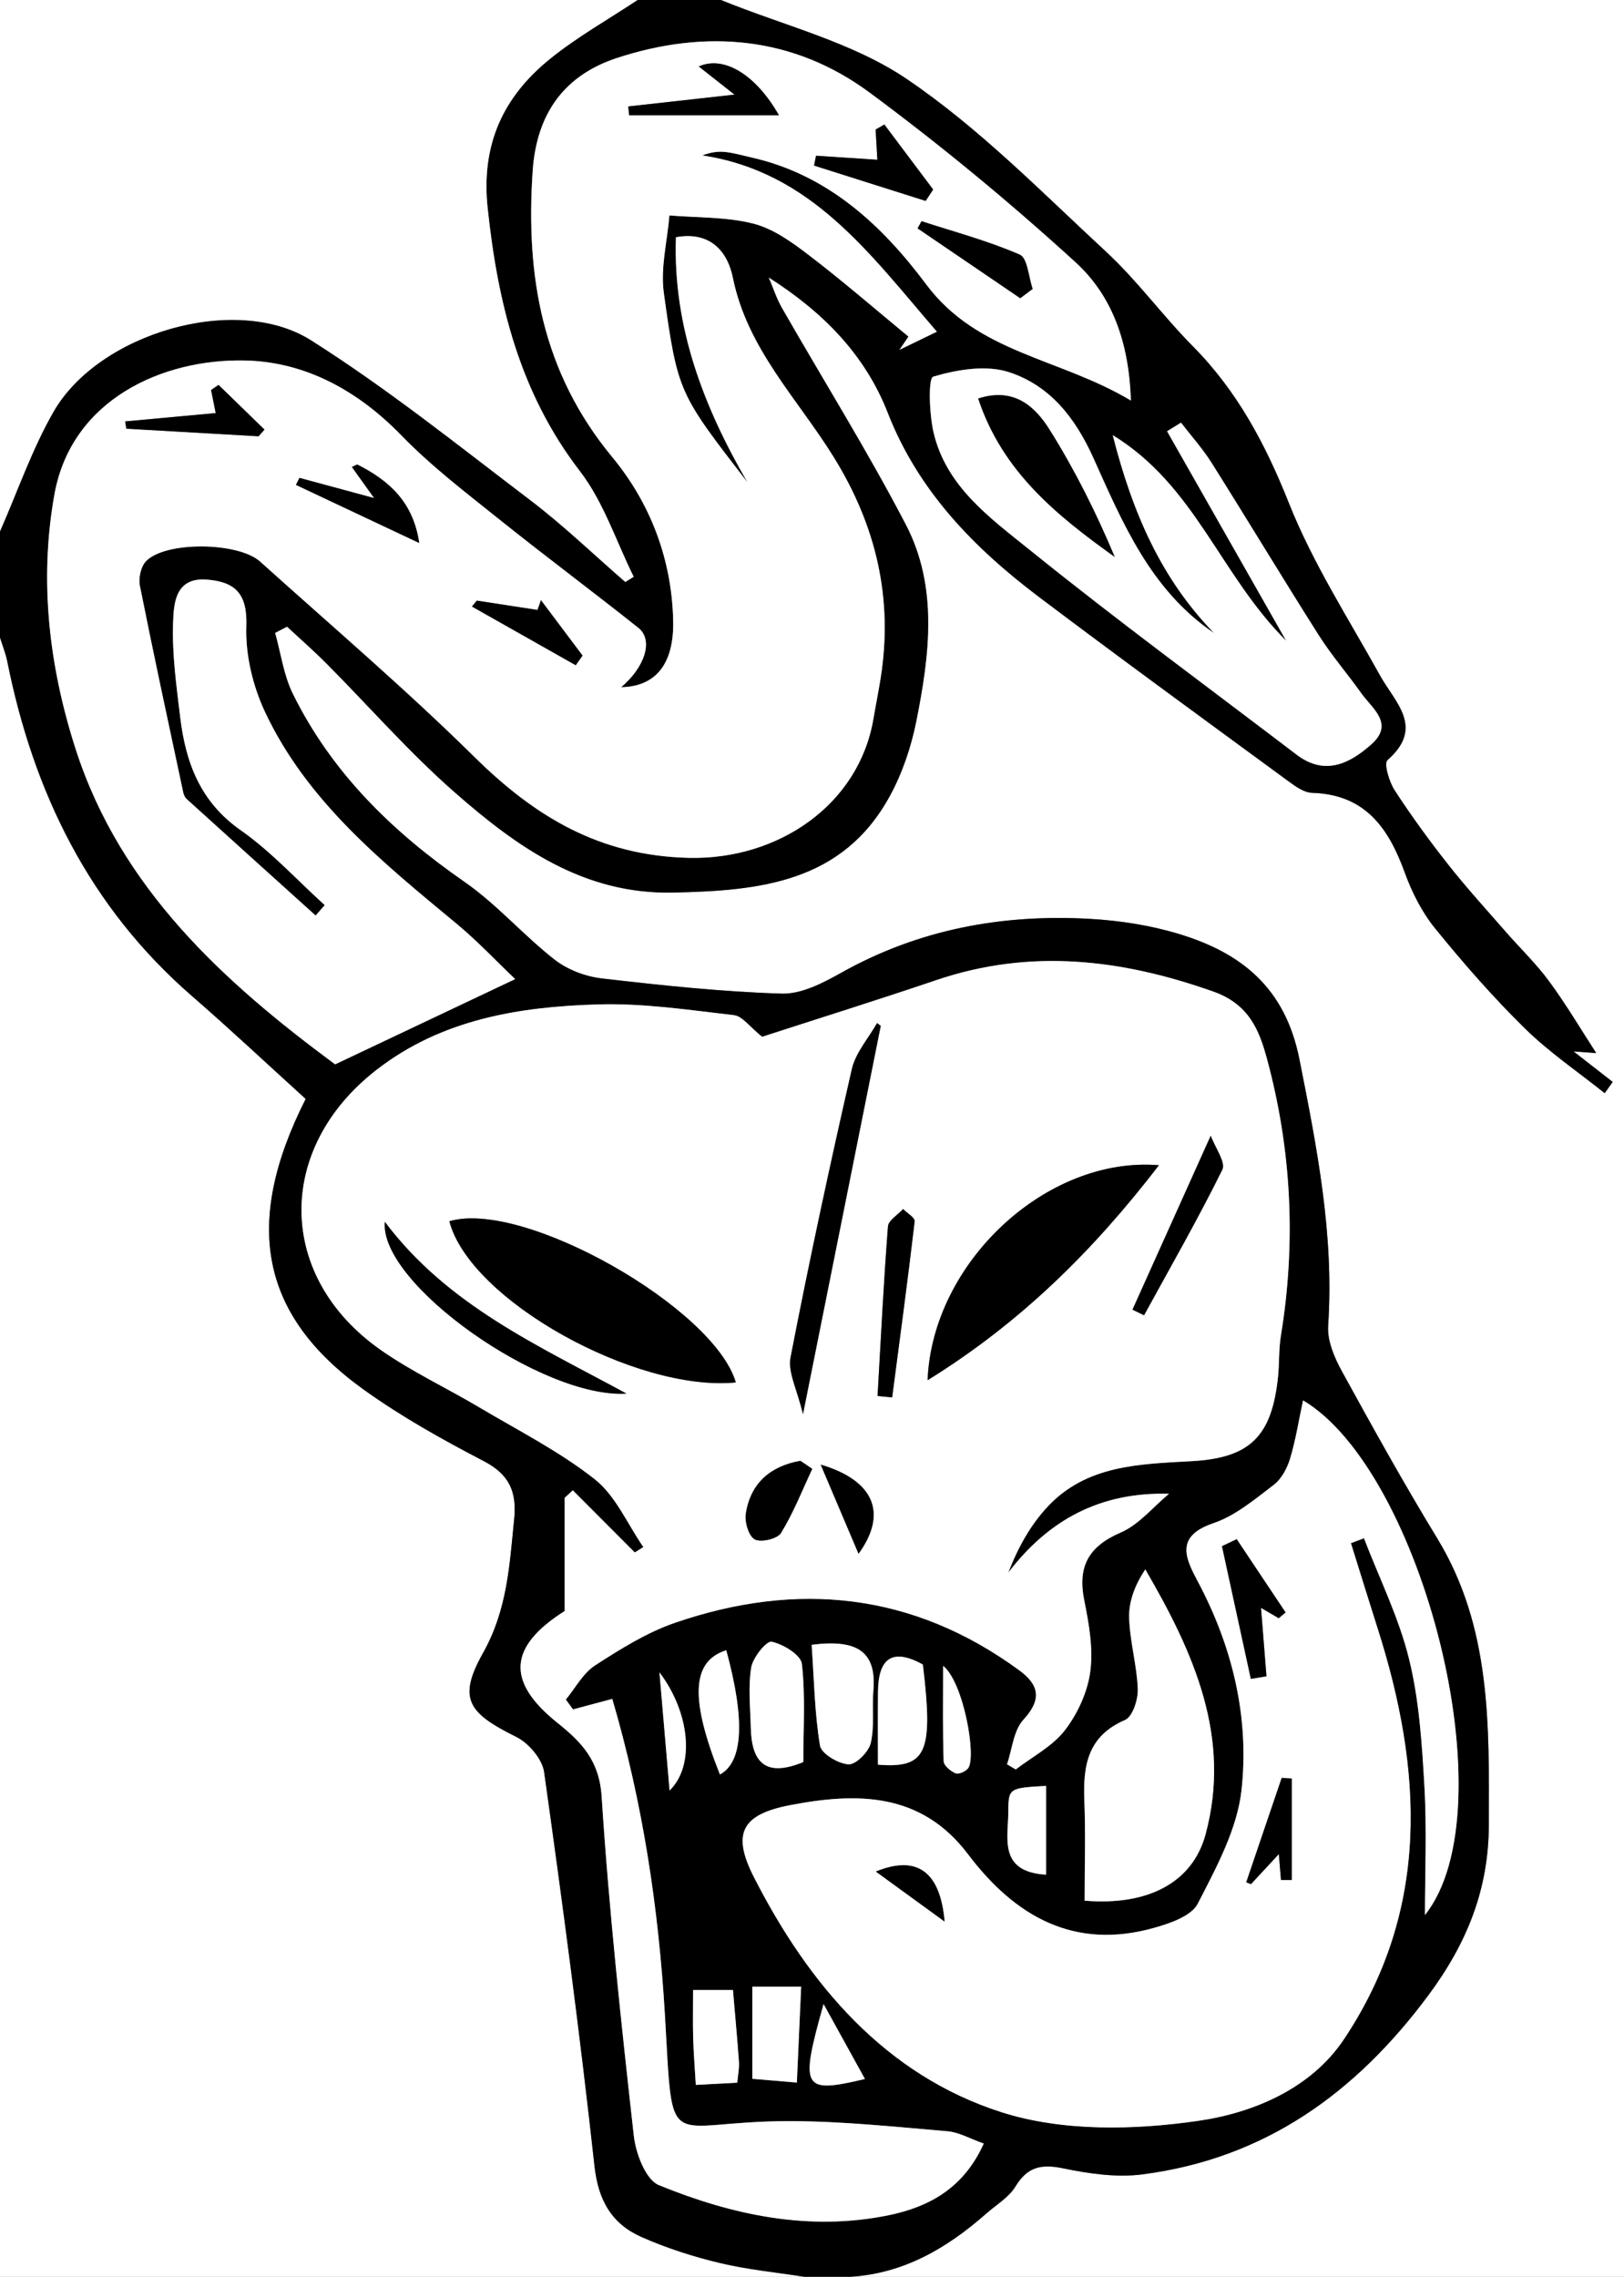 <?xml version="1.0" encoding="utf-8"?>
<!-- Generator: Adobe Illustrator 16.0.0, SVG Export Plug-In . SVG Version: 6.00 Build 0)  -->
<!DOCTYPE svg PUBLIC "-//W3C//DTD SVG 1.1//EN" "http://www.w3.org/Graphics/SVG/1.1/DTD/svg11.dtd">
<svg version="1.1" id="Layer_1" xmlns="http://www.w3.org/2000/svg" xmlns:xlink="http://www.w3.org/1999/xlink" x="0px" y="0px"
	 width="160.522px" height="225.031px" viewBox="0 0 160.522 225.031" enable-background="new 0 0 160.522 225.031"
	 xml:space="preserve">
<rect x="0" y="0" width="160.522" height="225.031" fill="#808080" stroke="none"/>
<g>
	<path fill-rule="evenodd" clip-rule="evenodd" fill="#FFFFFF" d="M71.26,0c29.754,0,59.509,0,89.263,0
		c0,75.011,0,150.021,0,225.031c-25.504,0-51.007,0-76.511,0c5.31-0.313,9.596-2.835,13.467-6.245
		c0.993-0.875,2.238-1.604,2.896-2.688c1.188-1.958,2.567-2.229,4.715-1.786c2.538,0.523,5.251,0.925,7.789,0.601
		c12.108-1.55,21.122-8.028,28.314-17.722c3.804-5.126,5.951-10.435,5.968-16.832c0.024-9.781,0.266-19.507-5.109-28.326
		c-3.299-5.413-6.38-10.962-9.428-16.521c-0.739-1.349-1.444-3.012-1.346-4.475c0.602-8.971-1.103-17.603-2.84-26.341
		c-1.405-7.073-5.729-10.515-11.922-12.39c-2.834-0.857-5.854-1.325-8.816-1.49c-8.644-0.484-16.891,1.032-24.552,5.331
		c-1.802,1.011-3.934,2.122-5.88,2.062c-5.936-0.185-11.867-0.818-17.774-1.502c-1.619-0.188-3.393-0.854-4.667-1.848
		c-3.097-2.418-5.721-5.478-8.933-7.706c-7.107-4.927-13.11-10.775-16.958-18.583c-0.91-1.846-1.185-4.004-1.751-6.02
		c0.397-0.205,0.794-0.411,1.191-0.616c1.308,1.22,2.656,2.399,3.915,3.666c4.221,4.246,8.177,8.789,12.668,12.723
		c6.141,5.379,12.687,10.083,21.572,9.895c8.577-0.182,16.749-0.985,21.423-9.546c1.236-2.265,2.104-4.836,2.61-7.373
		c1.308-6.543,2.182-13.273-1.038-19.456c-3.795-7.286-8.161-14.274-12.245-21.412c-0.541-0.945-0.877-2.008-1.309-3.018
		c5.408,3.44,9.55,7.661,11.791,13.409c3.007,7.708,8.533,13.353,14.961,18.201c8.165,6.159,16.436,12.18,24.682,18.231
		c0.679,0.499,1.511,1.085,2.288,1.108c5.235,0.151,7.557,3.465,9.155,7.874c0.71,1.959,1.706,3.927,3.012,5.534
		c2.785,3.43,5.71,6.776,8.859,9.87c2.406,2.364,5.246,4.287,7.894,6.406c0.263-0.371,0.526-0.741,0.79-1.112
		c-1.191-0.928-2.383-1.856-3.867-3.013c1.29,0.093,2.14,0.155,2.237,0.161c-1.469-2.263-2.943-4.759-4.65-7.086
		c-1.283-1.75-2.876-3.273-4.309-4.917c-1.898-2.178-3.851-4.315-5.638-6.582c-1.877-2.379-3.67-4.835-5.32-7.374
		c-0.551-0.845-1.09-2.666-0.716-2.994c3.692-3.245,0.767-5.661-0.739-8.372c-3.12-5.62-6.646-11.099-9.005-17.034
		c-2.31-5.81-5.091-11.05-9.49-15.495c-2.974-3.004-5.487-6.484-8.58-9.347c-6.385-5.909-12.556-12.235-19.704-17.074
		C84.218,4.148,77.432,2.528,71.26,0z"/>
	<path fill-rule="evenodd" clip-rule="evenodd" fill="#FFFFFF" d="M79.511,225.031c-26.462,0-52.925,0-79.511,0
		c0-54.008,0-108.015,0-162.022c0.245,0.795,0.562,1.577,0.725,2.388C3.32,78.341,8.843,89.648,18.974,98.445
		c3.83,3.326,7.528,6.804,11.242,10.172c-6.228,12.32-4.484,21.388,5.727,28.723c3.733,2.682,7.797,4.948,11.881,7.076
		c2.531,1.319,3.271,3.038,3,5.722c-0.459,4.546-0.671,8.954-3.07,13.225c-2.552,4.542-1.474,5.953,3.286,8.31
		c1.222,0.604,2.565,2.188,2.747,3.479c1.821,12.958,3.549,25.933,4.977,38.939c0.375,3.415,1.722,5.718,4.658,7.014
		c2.473,1.092,5.092,1.933,7.724,2.563C73.885,224.322,76.718,224.593,79.511,225.031z"/>
	<path fill-rule="evenodd" clip-rule="evenodd" d="M79.511,225.031c-2.793-0.438-5.626-0.709-8.367-1.365
		c-2.632-0.63-5.251-1.471-7.724-2.563c-2.936-1.296-4.283-3.599-4.658-7.014c-1.428-13.007-3.155-25.981-4.977-38.939
		c-0.182-1.29-1.525-2.875-2.747-3.479c-4.759-2.356-5.837-3.768-3.286-8.31c2.399-4.271,2.611-8.679,3.07-13.225
		c0.271-2.684-0.469-4.402-3-5.722c-4.084-2.128-8.148-4.395-11.881-7.076c-10.21-7.335-11.955-16.402-5.727-28.723
		c-3.713-3.368-7.412-6.846-11.242-10.172C8.843,89.648,3.32,78.341,0.725,65.397C0.562,64.585,0.245,63.804,0,63.009
		c0-3.5,0-7,0-10.501c1.74-3.951,3.152-8.088,5.287-11.812c4.454-7.77,18.038-11.766,25.463-7.065
		c7.535,4.77,14.543,10.389,21.658,15.798c3.286,2.498,6.277,5.384,9.401,8.094c0.275-0.172,0.551-0.343,0.826-0.515
		c-1.738-3.501-2.974-7.386-5.311-10.426c-5.958-7.751-8.122-16.562-9.125-26.025c-0.666-6.282,1.535-10.99,6.159-14.734
		C57.05,3.643,60.113,1.925,63.009,0c2.75,0,5.501,0,8.251,0c6.172,2.528,12.958,4.148,18.364,7.808
		c7.148,4.839,13.319,11.165,19.704,17.074c3.093,2.863,5.606,6.343,8.58,9.347c4.399,4.445,7.181,9.686,9.49,15.495
		c2.359,5.935,5.885,11.414,9.005,17.034c1.506,2.711,4.432,5.127,0.739,8.372c-0.374,0.329,0.165,2.149,0.716,2.994
		c1.65,2.539,3.443,4.995,5.32,7.374c1.787,2.267,3.739,4.404,5.638,6.582c1.433,1.644,3.025,3.166,4.309,4.917
		c1.707,2.328,3.182,4.824,4.65,7.086c-0.098-0.006-0.947-0.068-2.237-0.161c1.484,1.157,2.676,2.085,3.867,3.013
		c-0.264,0.371-0.527,0.741-0.79,1.112c-2.647-2.119-5.487-4.042-7.894-6.406c-3.149-3.094-6.074-6.44-8.859-9.87
		c-1.306-1.607-2.302-3.575-3.012-5.534c-1.599-4.409-3.92-7.723-9.155-7.874c-0.777-0.022-1.609-0.609-2.288-1.108
		c-8.246-6.051-16.517-12.072-24.682-18.231c-6.428-4.849-11.954-10.494-14.961-18.201c-2.241-5.748-6.383-9.969-11.791-13.409
		c0.431,1.01,0.768,2.073,1.309,3.018c4.084,7.138,8.45,14.125,12.245,21.412c3.22,6.183,2.346,12.913,1.038,19.456
		c-0.507,2.537-1.374,5.108-2.61,7.373c-4.674,8.561-12.846,9.364-21.423,9.546c-8.885,0.188-15.431-4.516-21.572-9.895
		c-4.492-3.934-8.448-8.477-12.668-12.723c-1.259-1.267-2.607-2.446-3.915-3.666c-0.397,0.205-0.794,0.411-1.191,0.616
		c0.567,2.016,0.842,4.174,1.751,6.02c3.847,7.807,9.851,13.655,16.958,18.583c3.212,2.228,5.836,5.287,8.933,7.706
		c1.273,0.995,3.047,1.661,4.667,1.848c5.907,0.684,11.838,1.317,17.774,1.502c1.946,0.06,4.078-1.051,5.88-2.062
		c7.661-4.299,15.908-5.814,24.552-5.331c2.962,0.166,5.982,0.633,8.816,1.49c6.193,1.875,10.517,5.317,11.922,12.39
		c1.737,8.739,3.441,17.371,2.84,26.341c-0.099,1.463,0.606,3.126,1.346,4.475c3.048,5.559,6.129,11.107,9.428,16.521
		c5.375,8.819,5.134,18.545,5.109,28.326c-0.017,6.397-2.164,11.706-5.968,16.832c-7.192,9.693-16.206,16.172-28.314,17.722
		c-2.538,0.324-5.251-0.077-7.789-0.601c-2.147-0.443-3.526-0.172-4.715,1.786c-0.657,1.083-1.902,1.813-2.896,2.688
		c-3.871,3.41-8.157,5.933-13.467,6.245C82.512,225.031,81.012,225.031,79.511,225.031z M75.329,102.475
		c-1.236-0.987-1.953-2.042-2.78-2.138c-4.454-0.516-8.948-1.194-13.406-1.064c-7.797,0.227-15.446,1.452-21.9,6.452
		c-10.06,7.792-9.92,20.5,0.43,27.724c3.058,2.135,6.483,3.735,9.701,5.647c3.856,2.291,7.915,4.345,11.412,7.103
		c2.075,1.638,3.237,4.434,4.809,6.709c-0.282,0.178-0.563,0.355-0.845,0.534c-2.043-2.048-4.087-4.095-6.131-6.144
		c-0.268,0.249-0.537,0.498-0.805,0.747c0,3.699,0,7.397,0,11.184c-5.544,3.522-5.828,6.956-0.691,11.067
		c2.379,1.903,4.121,3.724,4.349,7.264c0.721,11.202,1.93,22.377,3.179,33.536c0.195,1.747,1.179,4.344,2.48,4.875
		c7.238,2.956,14.819,4.586,22.682,2.98c4.003-0.818,7.447-2.678,9.425-7.089c-1.344-0.472-2.447-1.119-3.598-1.216
		c-5.188-0.438-10.39-0.995-15.587-1c-12.525-0.01-11.48,3.796-12.331-10.528c-0.629-10.6-2.206-21.007-5.201-31.204
		c-1.472,0.395-2.677,0.717-3.881,1.039c-0.237-0.324-0.474-0.649-0.71-0.975c0.949-1.146,1.697-2.604,2.89-3.375
		c2.504-1.618,5.11-3.255,7.905-4.215c12.08-4.15,23.538-2.986,34.029,4.702c1.96,1.437,2.26,2.868,0.406,4.884
		c-0.979,1.063-1.107,2.909-1.619,4.401c0.287,0.171,0.575,0.341,0.862,0.511c1.648-1.268,3.625-2.281,4.854-3.873
		c1.259-1.631,2.24-3.766,2.51-5.791c0.304-2.282-0.127-4.727-0.591-7.029c-0.676-3.356,0.397-5.341,3.596-6.721
		c1.808-0.78,3.199-2.523,4.778-3.832c-6.765-0.185-11.877,2.543-15.884,7.795c0.967-2.523,2.219-4.748,3.917-6.554
		c3.853-4.099,9.095-4.178,14.23-4.466c5.737-0.321,7.891-2.444,8.509-8.302c0.144-1.364,0.068-2.758,0.289-4.106
		c1.512-9.241,1.052-18.411-1.393-27.408c-0.738-2.718-1.742-5.337-5.261-6.584c-9.104-3.226-18.1-4.294-27.401-1.144
		C86.65,98.872,80.701,100.732,75.329,102.475z M50.92,96.77c-1.912-1.818-3.747-3.776-5.797-5.476
		c-7.326-6.071-14.77-12.075-18.929-20.921c-1.208-2.57-1.948-5.657-1.849-8.468c0.114-3.189-1.058-4.389-3.87-4.618
		c-3.193-0.26-3.304,2.394-3.37,4.292c-0.106,3.096,0.333,6.224,0.707,9.319c0.538,4.455,1.97,8.342,5.959,11.14
		c3.022,2.119,5.567,4.921,8.324,7.419c-0.3,0.343-0.6,0.687-0.9,1.03c-4.249-3.833-8.5-7.664-12.739-11.508
		c-0.174-0.157-0.298-0.42-0.348-0.656c-1.452-6.809-2.924-13.614-4.287-20.441c-0.149-0.746,0.091-1.855,0.587-2.394
		c1.852-2.007,9.119-1.955,11.313,0.021C32.814,61.899,40.093,68.102,46.88,74.8c5.999,5.919,12.391,9.789,21.237,9.986
		C76.86,84.981,84.877,79.6,86.331,71.04c0.23-1.354,0.505-2.701,0.718-4.057c1.236-7.855-0.452-15.021-4.639-21.794
		c-3.563-5.764-8.556-10.703-9.979-17.762c-0.485-2.403-2.096-4.62-5.621-3.98c-0.305,8.85,2.723,16.718,7.077,24.235
		c-6.778-8.807-6.896-8.791-8.275-18.732c-0.344-2.479,0.342-5.103,0.554-7.66c2.777,0.233,5.641,0.132,8.305,0.811
		c1.975,0.503,3.823,1.847,5.493,3.123c3.362,2.571,6.564,5.35,9.832,8.043c-0.296,0.435-0.592,0.871-0.889,1.306
		c1.028-0.499,2.058-0.998,3.693-1.791c-6.717-7.792-12.415-15.784-23.192-17.423c0.919-0.346,1.663-0.418,2.386-0.328
		c0.86,0.109,1.704,0.354,2.553,0.547c7.521,1.707,12.871,6.728,17.195,12.52c5.109,6.843,13.135,7.243,20.236,11.486
		c-0.193-5.99-1.986-10.479-5.478-13.667C99.819,20.001,93.018,14.38,85.963,9.159c-7.528-5.572-16.178-6.304-24.943-3.44
		c-5.153,1.684-7.978,5.398-8.369,11.188c-0.703,10.429,0.937,19.888,7.87,28.274c3.734,4.516,5.892,10.063,6.019,16.198
		c0.085,4.117-1.621,6.482-5.149,6.543c2.369-1.995,3.209-4.668,1.709-5.862c-4.564-3.633-9.25-7.115-13.801-10.764
		c-3.289-2.637-6.674-5.219-9.598-8.232c-4.311-4.442-9.5-7.302-15.478-7.434c-8.143-0.179-17.163,3.842-18.847,13.25
		C3.851,57.41,4.861,65.897,7.47,74.015c4.439,13.812,14.685,23.069,25.655,31.181C38.898,102.463,44.47,99.824,50.92,96.77z
		 M133.53,152.521c0.43-0.162,0.859-0.324,1.29-0.485c1.522,3.964,3.449,7.829,4.454,11.921c1.005,4.083,1.278,8.382,1.52,12.606
		c0.243,4.262,0.054,8.549,0.054,12.711c8.347-10.497-0.276-43.884-12.05-50.863c-0.435,2.025-0.729,3.939-1.286,5.772
		c-0.289,0.952-0.855,2.007-1.62,2.588c-1.873,1.424-3.785,3.043-5.954,3.778c-3.83,1.298-2.759,3.474-1.53,5.784
		c3.431,6.448,5.089,13.415,4.313,20.56c-0.422,3.884-2.492,7.688-4.331,11.265c-0.629,1.223-2.733,1.94-4.306,2.384
		c-7.924,2.238-13.776-1.146-18.401-7.271c-4.653-6.162-11.011-6.118-17.578-4.856c-4.79,0.92-5.793,2.785-3.583,7.12
		c5.405,10.598,12.985,19.563,24.494,23.236c6.019,1.92,13.128,1.768,19.493,0.835c5.35-0.785,11.072-3.148,14.358-8.093
		c8.538-12.843,7.756-26.616,3.288-40.607C135.265,158.115,134.404,155.315,133.53,152.521z M120.001,62.571
		c-6.271-4.232-9.04-10.891-11.93-17.307c-1.824-4.051-4.337-7.168-8.343-8.48c-2.258-0.739-5.121-0.255-7.484,0.445
		c-0.511,0.151-0.393,3.672,0.031,5.503c1.244,5.369,5.621,8.482,9.531,11.637c8.612,6.95,17.543,13.503,26.348,20.215
		c2.795,2.13,5.256,0.889,7.397-1.017c2.299-2.044,0.081-3.529-1.004-5.055c-1.373-1.932-2.938-3.738-4.204-5.734
		c-3.582-5.646-7.027-11.378-10.59-17.036c-0.882-1.401-2.006-2.648-3.019-3.966c-0.458,0.283-0.917,0.564-1.376,0.847
		c3.796,6.676,7.591,13.353,11.777,20.718c-6.559-6.537-8.98-15.335-17.147-20.329C111.954,50.733,114.785,57.194,120.001,62.571z
		 M107.209,187.855c6.25,0.527,10.666-1.788,11.951-6.551c2.584-9.574-1.142-17.929-5.957-26.188
		c-1.04,1.572-1.64,3.188-1.594,4.787c0.069,2.354,0.77,4.689,0.853,7.046c0.037,1.037-0.515,2.731-1.261,3.052
		c-3.708,1.595-4.157,4.528-4.02,7.98C107.31,181.198,107.209,184.426,107.209,187.855z M80.228,162.571
		c0.239,3.422,0.289,6.73,0.823,9.958c0.133,0.801,1.806,1.793,2.819,1.853c0.722,0.042,1.988-1.223,2.195-2.098
		c0.391-1.654,0.112-3.455,0.26-5.183C86.65,163.3,84.805,161.973,80.228,162.571z M79.401,174.156c0-3.319,0.221-6.545-0.143-9.705
		c-0.102-0.887-1.843-1.944-2.989-2.187c-0.504-0.106-1.855,1.558-2.017,2.549c-0.315,1.93-0.089,3.952-0.041,5.935
		C74.291,173.997,75.491,175.768,79.401,174.156z M86.78,174.416c4.851,0.386,5.47-1.231,4.44-9.894
		c-2.999-1.671-4.397-0.622-4.435,2.638C86.759,169.599,86.78,172.037,86.78,174.416z M78.764,205.835
		c0.146-3.28,0.277-6.218,0.423-9.476c-1.834,0-3.335,0-4.823,0c0,3.152,0,5.988,0,9.104
		C75.835,205.587,77.127,205.696,78.764,205.835z M72.876,205.847c0.075-0.859,0.206-1.462,0.164-2.053
		c-0.166-2.338-0.385-4.673-0.592-7.104c-1.49,0-2.737,0-3.94,0c0,1.785-0.033,3.272,0.009,4.757
		c0.042,1.449,0.159,2.897,0.259,4.618C70.373,205.979,71.554,205.917,72.876,205.847z M71.786,163.107
		c-3.444,1.075-3.588,4.835-0.625,12.28C73.434,174.152,73.679,170.051,71.786,163.107z M103.398,176.513
		c-3.593,0.209-3.729,0.209-3.731,2.479c-0.002,2.64-1.024,6.014,3.731,6.295C103.398,182.386,103.398,179.598,103.398,176.513z
		 M85.493,205.481c-1.529-2.769-2.808-5.086-4.087-7.403C79.045,206.478,79.299,206.948,85.493,205.481z M93.221,164.649
		c0,3.607-0.049,6.521,0.055,9.429c0.015,0.43,0.688,0.984,1.179,1.193c0.298,0.128,0.981-0.18,1.232-0.496
		C96.546,173.692,95.251,166.261,93.221,164.649z M66.185,176.966c2.54-2.472,1.996-7.717-1.003-11.675
		C65.493,168.916,65.805,172.542,66.185,176.966z"/>
	<path fill-rule="evenodd" clip-rule="evenodd" fill="#FFFFFF" d="M63.009,0c-2.896,1.925-5.958,3.643-8.649,5.821
		c-4.625,3.745-6.825,8.453-6.159,14.734c1.003,9.463,3.167,18.274,9.125,26.025c2.337,3.04,3.573,6.925,5.311,10.426
		c-0.275,0.172-0.551,0.343-0.826,0.515c-3.125-2.71-6.115-5.596-9.401-8.094C45.294,44.019,38.286,38.4,30.75,33.63
		c-7.426-4.701-21.01-0.705-25.463,7.065C3.152,44.419,1.74,48.557,0,52.507C0,35.005,0,17.502,0,0C21.003,0,42.006,0,63.009,0z"/>
	<path fill-rule="evenodd" clip-rule="evenodd" fill="#FFFFFF" d="M75.329,102.475c5.373-1.743,11.322-3.604,17.224-5.603
		c9.302-3.15,18.297-2.083,27.401,1.144c3.519,1.247,4.522,3.866,5.261,6.584c2.444,8.997,2.904,18.167,1.393,27.408
		c-0.221,1.349-0.146,2.742-0.289,4.106c-0.618,5.857-2.771,7.98-8.509,8.302c-5.136,0.288-10.378,0.367-14.23,4.466
		c-1.698,1.806-2.95,4.03-3.917,6.554c4.007-5.252,9.119-7.979,15.884-7.795c-1.579,1.309-2.971,3.052-4.778,3.832
		c-3.198,1.38-4.271,3.364-3.596,6.721c0.464,2.303,0.895,4.747,0.591,7.029c-0.27,2.025-1.251,4.16-2.51,5.791
		c-1.229,1.592-3.205,2.605-4.854,3.873c-0.287-0.17-0.575-0.34-0.862-0.511c0.512-1.492,0.641-3.338,1.619-4.401
		c1.854-2.016,1.554-3.447-0.406-4.884c-10.491-7.688-21.949-8.853-34.029-4.702c-2.794,0.96-5.401,2.597-7.905,4.215
		c-1.192,0.771-1.94,2.229-2.89,3.375c0.237,0.325,0.473,0.65,0.71,0.975c1.205-0.322,2.409-0.645,3.881-1.039
		c2.996,10.197,4.572,20.604,5.201,31.204c0.851,14.324-0.194,10.519,12.331,10.528c5.198,0.005,10.399,0.563,15.587,1
		c1.15,0.097,2.254,0.744,3.598,1.216c-1.978,4.411-5.422,6.271-9.425,7.089c-7.862,1.605-15.444-0.024-22.682-2.98
		c-1.301-0.531-2.285-3.128-2.48-4.875c-1.249-11.159-2.458-22.334-3.179-33.536c-0.228-3.54-1.97-5.36-4.349-7.264
		c-5.137-4.111-4.853-7.545,0.691-11.067c0-3.786,0-7.484,0-11.184c0.269-0.249,0.537-0.498,0.805-0.747
		c2.043,2.049,4.087,4.096,6.131,6.144c0.282-0.179,0.563-0.356,0.845-0.534c-1.572-2.275-2.734-5.071-4.809-6.709
		c-3.497-2.758-7.555-4.812-11.412-7.103c-3.218-1.912-6.644-3.513-9.701-5.647c-10.35-7.224-10.489-19.932-0.43-27.724
		c6.454-5,14.104-6.225,21.9-6.452c4.458-0.13,8.952,0.549,13.406,1.064C73.376,100.433,74.093,101.488,75.329,102.475z
		 M44.416,120.704c2.017,7.79,18.433,16.898,28.314,15.933C70.596,129.285,51.73,118.529,44.416,120.704z M91.687,136.416
		c9.142-5.659,16.332-12.746,22.867-21.25C103.424,114.257,92.147,124.799,91.687,136.416z M87.053,101.396
		c-0.119-0.094-0.239-0.188-0.358-0.281c-0.854,1.514-2.123,2.933-2.495,4.557c-2.166,9.463-4.21,18.957-6.057,28.487
		c-0.286,1.475,0.66,3.189,1.227,5.609C82.083,126.215,84.568,113.805,87.053,101.396z M61.922,137.738
		c-8.798-4.777-17.682-8.721-23.882-16.97C37.476,126.89,53.677,138.272,61.922,137.738z M86.741,137.977
		c0.48,0.046,0.961,0.092,1.442,0.137c0.76-5.798,1.545-11.594,2.224-17.401c0.042-0.355-0.742-0.807-1.142-1.213
		c-0.52,0.572-1.449,1.112-1.496,1.721C87.339,126.799,87.063,132.39,86.741,137.977z M119.673,112.251
		c-2.811,6.247-5.272,11.72-7.733,17.191c0.38,0.185,0.761,0.37,1.141,0.555c2.614-4.778,5.327-9.509,7.736-14.388
		C121.176,114.881,120.112,113.45,119.673,112.251z M80.285,145.176c-0.391-0.265-0.781-0.528-1.172-0.792
		c-2.917,0.52-4.907,2.155-5.39,5.212c-0.131,0.828,0.281,2.226,0.883,2.553c0.607,0.33,2.233-0.056,2.589-0.635
		C78.42,149.521,79.284,147.306,80.285,145.176z M81.121,144.759c1.175,2.766,2.35,5.532,3.741,8.808
		C87.743,149.593,86.436,146.336,81.121,144.759z"/>
	<path fill-rule="evenodd" clip-rule="evenodd" fill="#FFFFFF" d="M50.92,96.77c-6.45,3.055-12.022,5.694-17.795,8.427
		C22.155,97.084,11.91,87.827,7.47,74.015c-2.609-8.118-3.62-16.605-2.093-25.134c1.684-9.407,10.704-13.428,18.847-13.25
		c5.977,0.131,11.167,2.991,15.478,7.434c2.923,3.014,6.309,5.595,9.598,8.232c4.551,3.648,9.236,7.131,13.801,10.764
		c1.5,1.194,0.659,3.868-1.709,5.862c3.529-0.062,5.234-2.427,5.149-6.543c-0.127-6.135-2.285-11.683-6.019-16.198
		c-6.934-8.387-8.573-17.846-7.87-28.274c0.391-5.791,3.216-9.505,8.369-11.188c8.765-2.864,17.415-2.132,24.943,3.44
		c7.055,5.222,13.856,10.842,20.339,16.759c3.491,3.187,5.284,7.677,5.478,13.667c-7.102-4.243-15.127-4.643-20.236-11.486
		c-4.324-5.792-9.674-10.813-17.195-12.52c-0.85-0.193-1.693-0.438-2.553-0.547c-0.723-0.091-1.467-0.018-2.386,0.328
		c10.777,1.639,16.476,9.632,23.192,17.423c-1.636,0.793-2.665,1.292-3.693,1.791c0.297-0.436,0.593-0.871,0.889-1.306
		c-3.268-2.694-6.47-5.473-9.832-8.043c-1.67-1.276-3.519-2.62-5.493-3.123c-2.664-0.679-5.527-0.578-8.305-0.811
		c-0.212,2.557-0.898,5.18-0.554,7.66c1.379,9.941,1.497,9.925,8.275,18.732c-4.354-7.517-7.382-15.385-7.077-24.235
		c3.525-0.64,5.136,1.578,5.621,3.98c1.423,7.059,6.416,11.998,9.979,17.762c4.187,6.772,5.875,13.938,4.639,21.794
		c-0.213,1.356-0.487,2.703-0.718,4.057c-1.454,8.56-9.471,13.941-18.213,13.746c-8.847-0.197-15.239-4.067-21.237-9.986
		c-6.788-6.698-14.066-12.901-21.158-19.289c-2.194-1.977-9.461-2.028-11.313-0.021c-0.496,0.539-0.736,1.647-0.587,2.394
		c1.362,6.827,2.834,13.632,4.287,20.441c0.05,0.235,0.174,0.499,0.348,0.656c4.239,3.844,8.49,7.675,12.739,11.508
		c0.3-0.343,0.6-0.687,0.9-1.03c-2.757-2.498-5.302-5.3-8.324-7.419c-3.989-2.798-5.421-6.685-5.959-11.14
		c-0.374-3.095-0.813-6.224-0.707-9.319c0.066-1.898,0.177-4.553,3.37-4.292c2.812,0.229,3.984,1.428,3.87,4.618
		c-0.1,2.812,0.641,5.898,1.849,8.468c4.159,8.846,11.603,14.85,18.929,20.921C47.173,92.993,49.008,94.951,50.92,96.77z
		 M76.993,11.392c-2.358-4.13-5.513-5.906-7.924-4.823c0.969,0.762,1.94,1.529,3.531,2.782c-4.128,0.461-7.314,0.815-10.5,1.171
		c0.029,0.29,0.058,0.58,0.086,0.87C67.025,11.392,71.864,11.392,76.993,11.392z M80.659,15.393
		c-0.065,0.324-0.131,0.647-0.195,0.972c3.677,1.164,7.353,2.329,11.03,3.493c0.247-0.375,0.495-0.75,0.743-1.125
		c-1.608-2.142-3.216-4.283-4.824-6.424c-0.288,0.164-0.575,0.328-0.863,0.491c0.055,0.953,0.109,1.905,0.172,2.991
		C84.461,15.642,82.56,15.517,80.659,15.393z M29.6,47.233c-0.115,0.23-0.23,0.461-0.346,0.692c3.905,1.841,7.81,3.681,12.182,5.743
		c-0.602-4.088-3.005-6.165-6.063-7.728c-0.124-0.064-0.381,0.135-0.59,0.217c0.603,0.842,1.194,1.667,2.202,3.074
		C34.045,48.436,31.823,47.834,29.6,47.233z M100.845,29.475c0.408-0.308,0.817-0.615,1.226-0.922
		c-0.408-1.169-0.507-3.048-1.278-3.385c-3.122-1.359-6.45-2.243-9.703-3.303c-0.131,0.235-0.262,0.471-0.392,0.706
		C94.08,24.872,97.462,27.173,100.845,29.475z M21.6,38.044c-0.246,0.167-0.492,0.335-0.737,0.503
		c0.148,0.735,0.296,1.47,0.459,2.28c-3.128,0.288-6.039,0.556-8.949,0.824c0.038,0.24,0.076,0.48,0.113,0.72
		c4.357,0.25,8.715,0.5,13.072,0.751c0.195-0.221,0.39-0.441,0.584-0.662C24.628,40.988,23.114,39.516,21.6,38.044z M47.131,59.365
		c-0.161,0.194-0.322,0.388-0.483,0.583c3.419,1.933,6.838,3.866,10.258,5.8c0.224-0.317,0.449-0.634,0.674-0.951
		c-1.37-1.826-2.74-3.651-4.11-5.476c-0.113,0.321-0.227,0.644-0.34,0.966C51.13,59.979,49.13,59.672,47.131,59.365z"/>
	<path fill-rule="evenodd" clip-rule="evenodd" fill="#FFFFFF" d="M133.53,152.521c0.874,2.795,1.734,5.595,2.625,8.385
		c4.468,13.991,5.25,27.765-3.288,40.607c-3.286,4.944-9.009,7.308-14.358,8.093c-6.365,0.933-13.475,1.085-19.493-0.835
		c-11.509-3.673-19.089-12.639-24.494-23.236c-2.211-4.335-1.207-6.2,3.583-7.12c6.567-1.262,12.925-1.306,17.578,4.856
		c4.625,6.124,10.478,9.509,18.401,7.271c1.572-0.443,3.677-1.161,4.306-2.384c1.839-3.577,3.909-7.381,4.331-11.265
		c0.775-7.145-0.883-14.111-4.313-20.56c-1.229-2.311-2.3-4.486,1.53-5.784c2.169-0.735,4.081-2.354,5.954-3.778
		c0.765-0.581,1.331-1.636,1.62-2.588c0.557-1.833,0.852-3.747,1.286-5.772c11.773,6.979,20.396,40.366,12.05,50.863
		c0-4.162,0.189-8.449-0.054-12.711c-0.241-4.225-0.515-8.523-1.52-12.606c-1.005-4.092-2.932-7.957-4.454-11.921
		C134.39,152.196,133.96,152.358,133.53,152.521z M122.239,152.129c-0.483,0.229-0.968,0.46-1.452,0.69
		c0.95,4.371,1.9,8.742,2.851,13.114c0.515-0.086,1.028-0.172,1.543-0.258c-0.176-2.206-0.352-4.413-0.539-6.761
		c0.695,0.407,1.224,0.716,1.753,1.024c0.225-0.19,0.45-0.381,0.675-0.571C125.459,156.955,123.85,154.541,122.239,152.129z
		 M126.617,185.81c0.354,0,0.709,0,1.063,0c0-3.34,0-6.68,0-10.02c-0.33-0.023-0.66-0.048-0.99-0.072
		c-1.169,3.441-2.338,6.883-3.507,10.324c0.156,0.061,0.312,0.119,0.467,0.18c0.841-0.906,1.681-1.813,2.755-2.971
		C126.505,184.458,126.562,185.134,126.617,185.81z M86.572,184.978c2.449,1.781,4.471,3.25,6.792,4.938
		C92.936,185.021,90.681,183.307,86.572,184.978z"/>
	<path fill-rule="evenodd" clip-rule="evenodd" fill="#FFFFFF" d="M120.001,62.571c-5.216-5.376-8.047-11.837-10.012-19.559
		c8.167,4.993,10.589,13.792,17.147,20.329c-4.187-7.366-7.981-14.042-11.777-20.718c0.459-0.283,0.918-0.564,1.376-0.847
		c1.013,1.317,2.137,2.565,3.019,3.966c3.563,5.658,7.008,11.391,10.59,17.036c1.267,1.996,2.831,3.803,4.204,5.734
		c1.085,1.526,3.303,3.011,1.004,5.055c-2.142,1.905-4.603,3.147-7.397,1.017c-8.805-6.711-17.735-13.265-26.348-20.215
		c-3.91-3.155-8.287-6.268-9.531-11.637c-0.424-1.832-0.542-5.352-0.031-5.503c2.363-0.7,5.227-1.185,7.484-0.445
		c4.006,1.312,6.519,4.429,8.343,8.48C110.961,51.68,113.729,58.339,120.001,62.571z M96.69,39.389
		c2.395,7.247,7.791,11.571,13.495,15.659c-1.855-4.417-3.956-8.615-6.438-12.574C102.298,40.162,100.229,38.251,96.69,39.389z"/>
	<path fill-rule="evenodd" clip-rule="evenodd" fill="#FFFFFF" d="M107.209,187.855c0-3.43,0.101-6.657-0.027-9.874
		c-0.138-3.452,0.312-6.386,4.02-7.98c0.746-0.32,1.298-2.015,1.261-3.052c-0.083-2.356-0.783-4.691-0.853-7.046
		c-0.046-1.599,0.554-3.215,1.594-4.787c4.815,8.26,8.541,16.614,5.957,26.188C117.875,186.067,113.459,188.383,107.209,187.855z"/>
	<path fill-rule="evenodd" clip-rule="evenodd" fill="#FFFFFF" d="M80.228,162.571c4.577-0.599,6.423,0.729,6.098,4.53
		c-0.147,1.728,0.131,3.528-0.26,5.183c-0.207,0.875-1.474,2.14-2.195,2.098c-1.014-0.06-2.687-1.052-2.819-1.853
		C80.517,169.302,80.467,165.993,80.228,162.571z"/>
	<path fill-rule="evenodd" clip-rule="evenodd" fill="#FFFFFF" d="M79.401,174.156c-3.911,1.611-5.111-0.159-5.189-3.408
		c-0.048-1.982-0.274-4.005,0.041-5.935c0.162-0.991,1.513-2.655,2.017-2.549c1.146,0.242,2.887,1.3,2.989,2.187
		C79.622,167.611,79.401,170.837,79.401,174.156z"/>
	<path fill-rule="evenodd" clip-rule="evenodd" fill="#FFFFFF" d="M86.78,174.416c0-2.379-0.021-4.817,0.006-7.256
		c0.037-3.26,1.436-4.309,4.435-2.638C92.25,173.185,91.631,174.802,86.78,174.416z"/>
	<path fill-rule="evenodd" clip-rule="evenodd" fill="#FFFFFF" d="M78.764,205.835c-1.636-0.139-2.928-0.248-4.399-0.372
		c0-3.115,0-5.951,0-9.104c1.488,0,2.988,0,4.823,0C79.041,199.617,78.91,202.555,78.764,205.835z"/>
	<path fill-rule="evenodd" clip-rule="evenodd" fill="#FFFFFF" d="M72.876,205.847c-1.322,0.07-2.503,0.133-4.101,0.218
		c-0.1-1.721-0.217-3.169-0.259-4.618c-0.042-1.484-0.009-2.972-0.009-4.757c1.203,0,2.45,0,3.94,0
		c0.207,2.432,0.427,4.767,0.592,7.104C73.082,204.385,72.951,204.987,72.876,205.847z"/>
	<path fill-rule="evenodd" clip-rule="evenodd" fill="#FFFFFF" d="M71.786,163.107c1.893,6.943,1.647,11.045-0.625,12.28
		C68.198,167.942,68.342,164.183,71.786,163.107z"/>
	<path fill-rule="evenodd" clip-rule="evenodd" fill="#FFFFFF" d="M103.398,176.513c0,3.085,0,5.873,0,8.774
		c-4.756-0.281-3.733-3.655-3.731-6.295C99.67,176.722,99.806,176.722,103.398,176.513z"/>
	<path fill-rule="evenodd" clip-rule="evenodd" fill="#FFFFFF" d="M85.493,205.481c-6.194,1.467-6.448,0.996-4.087-7.403
		C82.686,200.396,83.964,202.713,85.493,205.481z"/>
	<path fill-rule="evenodd" clip-rule="evenodd" fill="#FFFFFF" d="M93.221,164.649c2.03,1.611,3.325,9.043,2.466,10.126
		c-0.251,0.316-0.935,0.624-1.232,0.496c-0.491-0.209-1.164-0.764-1.179-1.193C93.172,171.17,93.221,168.257,93.221,164.649z"/>
	<path fill-rule="evenodd" clip-rule="evenodd" fill="#FFFFFF" d="M66.185,176.966c-0.38-4.424-0.691-8.05-1.003-11.675
		C68.18,169.249,68.725,174.494,66.185,176.966z"/>
	<path fill-rule="evenodd" clip-rule="evenodd" d="M44.416,120.704c7.314-2.175,26.18,8.581,28.314,15.933
		C62.849,137.603,46.433,128.494,44.416,120.704z"/>
	<path fill-rule="evenodd" clip-rule="evenodd" d="M91.687,136.416c0.461-11.617,11.737-22.159,22.867-21.25
		C108.019,123.67,100.828,130.757,91.687,136.416z"/>
	<path fill-rule="evenodd" clip-rule="evenodd" d="M87.053,101.396c-2.484,12.409-4.97,24.819-7.684,38.373
		c-0.567-2.42-1.512-4.135-1.227-5.609c1.847-9.53,3.891-19.024,6.057-28.487c0.372-1.624,1.641-3.043,2.495-4.557
		C86.813,101.208,86.934,101.302,87.053,101.396z"/>
	<path fill-rule="evenodd" clip-rule="evenodd" d="M61.922,137.738c-8.246,0.534-24.447-10.849-23.882-16.97
		C44.24,129.018,53.125,132.961,61.922,137.738z"/>
	<path fill-rule="evenodd" clip-rule="evenodd" d="M86.741,137.977c0.321-5.587,0.598-11.178,1.028-16.757
		c0.047-0.608,0.977-1.148,1.496-1.721c0.399,0.406,1.184,0.857,1.142,1.213c-0.679,5.808-1.464,11.604-2.224,17.401
		C87.702,138.068,87.222,138.022,86.741,137.977z"/>
	<path fill-rule="evenodd" clip-rule="evenodd" d="M119.673,112.251c0.439,1.199,1.503,2.63,1.144,3.358
		c-2.409,4.879-5.122,9.609-7.736,14.388c-0.38-0.185-0.761-0.37-1.141-0.555C114.4,123.971,116.862,118.498,119.673,112.251z"/>
	<path fill-rule="evenodd" clip-rule="evenodd" d="M80.285,145.176c-1.001,2.13-1.865,4.345-3.09,6.338
		c-0.355,0.579-1.982,0.965-2.589,0.635c-0.602-0.327-1.014-1.725-0.883-2.553c0.483-3.057,2.473-4.692,5.39-5.212
		C79.504,144.647,79.895,144.911,80.285,145.176z"/>
	<path fill-rule="evenodd" clip-rule="evenodd" d="M81.121,144.759c5.314,1.577,6.622,4.834,3.741,8.808
		C83.471,150.291,82.296,147.524,81.121,144.759z"/>
	<path fill-rule="evenodd" clip-rule="evenodd" d="M76.993,11.392c-5.129,0-9.968,0-14.807,0c-0.029-0.29-0.058-0.58-0.086-0.87
		c3.186-0.355,6.372-0.71,10.5-1.171c-1.59-1.253-2.562-2.02-3.531-2.782C71.48,5.486,74.635,7.262,76.993,11.392z"/>
	<path fill-rule="evenodd" clip-rule="evenodd" d="M80.659,15.393c1.9,0.125,3.802,0.249,6.063,0.398
		c-0.063-1.086-0.117-2.039-0.172-2.991c0.288-0.163,0.575-0.327,0.863-0.491c1.608,2.142,3.216,4.283,4.824,6.424
		c-0.248,0.375-0.496,0.75-0.743,1.125c-3.678-1.165-7.354-2.329-11.03-3.493C80.528,16.04,80.594,15.716,80.659,15.393z"/>
	<path fill-rule="evenodd" clip-rule="evenodd" d="M29.6,47.233c2.223,0.601,4.445,1.203,7.385,1.998
		c-1.008-1.408-1.599-2.232-2.202-3.074c0.209-0.082,0.466-0.281,0.59-0.217c3.057,1.563,5.461,3.639,6.063,7.728
		c-4.372-2.062-8.277-3.902-12.182-5.743C29.37,47.695,29.485,47.464,29.6,47.233z"/>
	<path fill-rule="evenodd" clip-rule="evenodd" d="M100.845,29.475c-3.383-2.302-6.765-4.603-10.147-6.905
		c0.13-0.235,0.261-0.47,0.392-0.706c3.253,1.06,6.581,1.944,9.703,3.303c0.771,0.336,0.87,2.215,1.278,3.385
		C101.662,28.86,101.253,29.167,100.845,29.475z"/>
	<path fill-rule="evenodd" clip-rule="evenodd" d="M21.6,38.044c1.514,1.472,3.028,2.944,4.543,4.416
		c-0.195,0.221-0.39,0.441-0.584,0.662c-4.357-0.25-8.715-0.5-13.072-0.751c-0.038-0.239-0.075-0.479-0.113-0.72
		c2.911-0.268,5.821-0.537,8.949-0.824c-0.163-0.81-0.311-1.545-0.459-2.28C21.108,38.379,21.354,38.211,21.6,38.044z"/>
	<path fill-rule="evenodd" clip-rule="evenodd" d="M47.131,59.365c1.999,0.308,3.999,0.614,5.999,0.922
		c0.113-0.322,0.227-0.645,0.34-0.966c1.37,1.825,2.74,3.65,4.11,5.476c-0.225,0.317-0.45,0.634-0.674,0.951
		c-3.419-1.934-6.839-3.867-10.258-5.8C46.809,59.753,46.97,59.559,47.131,59.365z"/>
	<path fill-rule="evenodd" clip-rule="evenodd" d="M122.239,152.129c1.61,2.412,3.22,4.826,4.83,7.239
		c-0.225,0.19-0.45,0.381-0.675,0.571c-0.529-0.309-1.058-0.617-1.753-1.024c0.188,2.348,0.363,4.555,0.539,6.761
		c-0.515,0.086-1.028,0.172-1.543,0.258c-0.95-4.372-1.9-8.743-2.851-13.114C121.271,152.589,121.756,152.358,122.239,152.129z"/>
	<path fill-rule="evenodd" clip-rule="evenodd" d="M126.617,185.81c-0.056-0.676-0.112-1.352-0.212-2.559
		c-1.074,1.158-1.914,2.064-2.755,2.971c-0.155-0.061-0.311-0.119-0.467-0.18c1.169-3.441,2.338-6.883,3.507-10.324
		c0.33,0.024,0.66,0.049,0.99,0.072c0,3.34,0,6.68,0,10.02C127.326,185.81,126.972,185.81,126.617,185.81z"/>
	<path fill-rule="evenodd" clip-rule="evenodd" d="M86.572,184.978c4.108-1.671,6.363,0.043,6.792,4.938
		C91.043,188.228,89.021,186.759,86.572,184.978z"/>
	<path fill-rule="evenodd" clip-rule="evenodd" d="M96.69,39.389c3.539-1.138,5.607,0.773,7.057,3.085
		c2.482,3.958,4.583,8.156,6.438,12.574C104.481,50.96,99.085,46.636,96.69,39.389z"/>
</g>
</svg>
